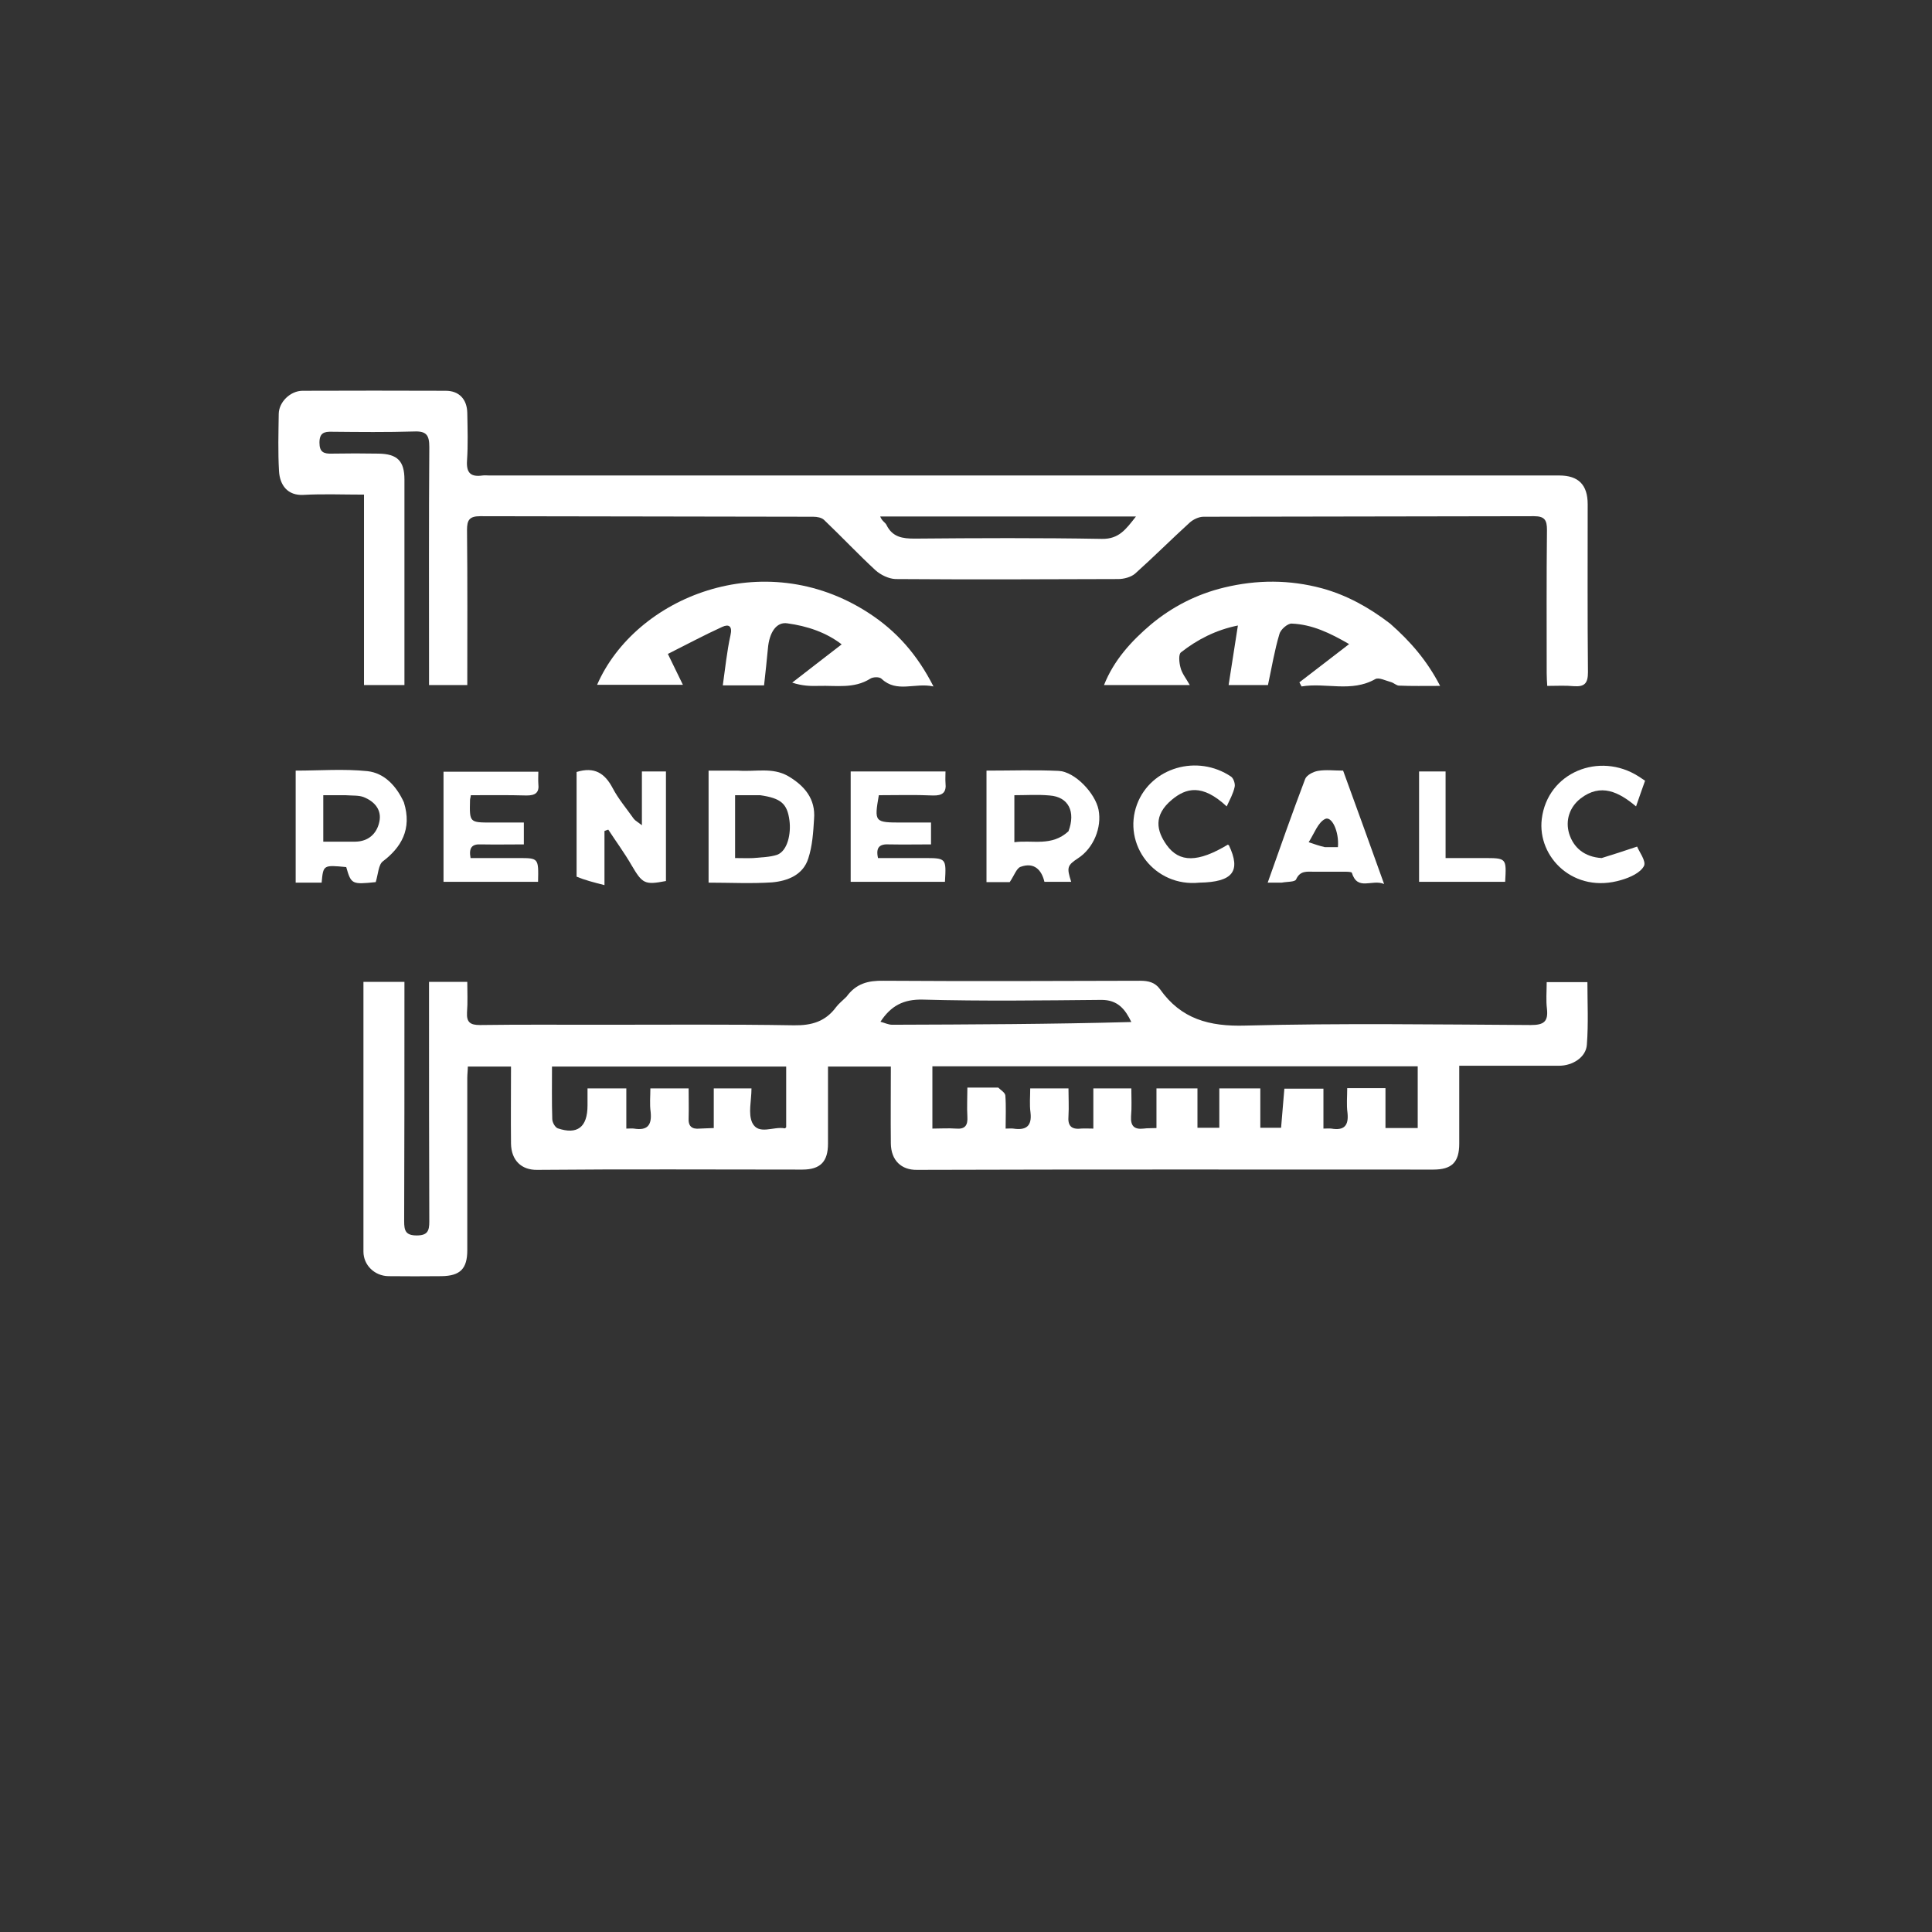 <svg version="1.2" xmlns="http://www.w3.org/2000/svg" viewBox="0 0 707 707" width="707" height="707">
	<rect x="0" y="0" width="707" height="707" fill="#333333" stroke="none"/>
	<title>image (1)_adobe_express-svg</title>
	<style>
		.s0 { fill: #ffffff } 
	</style>
	<path id="Layer" fill-rule="evenodd" class="s0" d="m309.8 364.7c3.5-4.8 7.9-5.9 13.5-5.8 31.3 0.2 62.6 0.1 93.9 0 3.1 0 5.5 0.6 7.3 3.1 7.7 10.9 18 13.7 31.3 13.3 34.8-0.9 69.6-0.4 104.4-0.2 4.7 0 6.4-1.2 5.9-5.9-0.4-3.1-0.1-6.3-0.1-9.8 4.8 0 9.5 0 14.9 0 0 7.4 0.4 15.2-0.2 22.9-0.3 4.6-5.2 7.7-10.2 7.7-12 0-24 0-36.5 0 0 9.7 0 19.1 0 28.5 0 6.8-2.7 9.5-9.5 9.5-63 0-126-0.1-188.9 0.1-5.8 0.1-9.5-3.5-9.6-9.6-0.1-9.3 0-18.6 0-28.2-7.6 0-15 0-23 0 0 9.3 0 18.8 0 28.2 0 6.6-2.8 9.5-9.4 9.5-32.4 0-64.7-0.2-97 0.1-5.8 0.1-9.5-3.5-9.6-9.6-0.1-9.3 0-18.6 0-28.2-5.3 0-10.3 0-15.8 0 0 1.3-0.2 2.8-0.2 4.2q0 31.5 0 63c0 6.8-2.6 9.4-9.4 9.5q-9.8 0.1-19.5 0c-5-0.1-9.1-4-9.1-9 0-32.8 0-65.6 0-98.7 4.9 0 9.7 0 15 0 0 1.6 0 3.4 0 5.2 0 27.5 0 54.9-0.1 82.4 0 3.4 0.5 5.2 4.6 5.2 4 0 4.6-1.7 4.6-5.1-0.1-25.8-0.1-51.7-0.1-77.5 0-3.3 0-6.6 0-10.2 4.6 0 9 0 14 0 0 3.7 0.2 7.5-0.1 11.2-0.2 3.6 1.2 4.6 4.7 4.6 14.6-0.2 29.3-0.1 44-0.1 23.6 0 47.3-0.2 70.9 0.2 6.6 0.1 11.6-1.4 15.5-6.7 1-1.3 2.3-2.3 3.8-3.8zm55.5 33.3c0.9 0.9 2.5 1.8 2.6 2.9 0.3 3.9 0.1 7.9 0.1 12.1 1.2 0 2.1-0.1 2.8 0 4.6 0.7 6.9-0.8 6.3-5.9-0.4-2.9-0.1-5.9-0.1-8.8 4.9 0 9.3 0 14 0 0 3.5 0.2 6.8 0 10.1-0.3 3.4 0.9 5 4.5 4.6 1.4-0.1 2.8 0 4.6 0 0-5.3 0-10 0-14.7 4.9 0 9.3 0 13.9 0 0 3.6 0.2 6.9-0.1 10.2-0.2 3.5 1.1 4.9 4.6 4.5 1.4-0.2 2.9-0.1 4.7-0.2 0-5.1 0-9.9 0-14.5 5.1 0 9.9 0 15 0 0 5 0 9.8 0 14.4 2.8 0 5.2 0 8 0 0-5 0-9.8 0-14.4 5.2 0 9.9 0 15 0 0 5.1 0 9.8 0 14.4 2.8 0 5.2 0 7.6 0 0.4-5 0.8-9.8 1.2-14.3 4.5 0 9.2 0 14.3 0 0 5.1 0 9.8 0 14.6 1.3 0 2.1-0.1 2.9 0 4.7 0.8 6.4-1.1 5.9-5.8-0.4-2.9-0.1-5.9-0.1-9 4.8 0 9.2 0 14 0 0 5 0 9.7 0 14.6 4.2 0 7.9 0 11.8 0 0-7.6 0-15 0-22.6-59.3 0-118.4 0-177.6 0 0 7.6 0 15 0 22.8 3 0 5.8-0.2 8.6 0 3.4 0.3 4.4-1.2 4.2-4.4-0.2-3.4 0-6.9 0-10.6 3.8 0 7.1 0 11.3 0zm-150.3 6.5c0-2.1 0-4.2 0-6.2 5 0 9.4 0 14.2 0 0 5 0 9.8 0 14.7 1.2 0 2-0.1 2.8 0 4.9 0.8 6.6-1.2 6.1-6.1-0.4-2.8-0.1-5.8-0.1-8.6 5 0 9.4 0 14 0 0 3.8 0.1 7.3 0 10.7-0.2 3.1 1.1 4.3 4.1 4 1.6-0.1 3.1-0.1 5.1-0.2 0-5.2 0-9.9 0-14.5 4.8 0 9.2 0 13.8 0 0 4.5-1.3 9.2 0.3 12.6 2.3 4.6 7.8 1.2 11.8 2 0.2 0.1 0.5-0.3 0.6-0.4q0-11.3 0-22.2c-28.7 0-57.1 0-85.7 0 0 6.6-0.1 12.9 0.1 19.2 0 1.2 1 3 2 3.4 7.1 2.4 10.9-0.3 10.9-8.4zm199-30.5c-2.2-4.6-4.9-8.1-10.9-8.1-21.8 0.2-43.5 0.5-65.3-0.1-7.2-0.2-11.8 2.3-15.6 8.1 1.5 0.4 2.9 1.1 4.3 1.1 29-0.1 58.1-0.2 87.5-1z"/>
	<path id="Layer" fill-rule="evenodd" class="s0" d="m148 216c0 11.8 0 23.1 0 34.7-5 0-9.7 0-14.8 0 0-23 0-46.1 0-69.7-7.7 0-15-0.3-22.2 0.1-5.7 0.3-8.6-3.5-8.9-8.7-0.4-7-0.2-14-0.1-21 0.1-4.3 4.2-8.3 8.6-8.4q26.3-0.1 52.5 0c4.9 0 7.8 3.1 7.9 8.1 0.1 5.8 0.3 11.7-0.1 17.5-0.3 4.6 1.5 6 5.7 5.4 0.8-0.1 1.7 0 2.5 0q195.8 0 391.5 0c7 0 10.4 3.4 10.4 10.5 0 20.5-0.1 41 0.1 61.5 0 4-1.2 5.4-5.2 5.1-3.1-0.3-6.2-0.1-9.7-0.1-0.1-1.7-0.2-3.1-0.2-4.6 0-17.5-0.1-35 0.1-52.5 0-3.5-0.8-5-4.7-5-40.3 0.1-80.7 0.1-121 0.2-1.7 0-3.8 1-5.1 2.2-6.7 6.1-13.1 12.5-19.9 18.6-1.5 1.3-4.1 2-6.2 2-27.2 0.1-54.4 0.2-81.5 0-2.5-0.1-5.4-1.5-7.3-3.2-6.4-5.9-12.4-12.3-18.8-18.4-0.9-0.9-2.6-1.2-4-1.2-40.6-0.1-81.3-0.1-121.9-0.2-3.9 0-4.8 1.4-4.8 5 0.2 18.8 0.1 37.6 0.1 56.8-4.5 0-8.9 0-14 0 0-1.6 0-3.4 0-5.1 0-27.3-0.1-54.7 0.1-82 0-4.3-1-5.9-5.6-5.7-9.9 0.3-20 0.2-29.9 0.1-3-0.1-4.7 0.4-4.7 4 0 3.5 1.6 4.1 4.6 4 5.7-0.1 11.4-0.1 17 0 6.9 0.1 9.5 2.7 9.5 9.5 0 13.3 0 26.7 0 40.5zm216.5-27q-21.2 0-42.4 0c0.7 1.8 1.9 2.2 2.3 3.1 2.2 4.5 5.9 5 10.3 5 22.9-0.2 45.7-0.3 68.5 0.1 6.3 0.1 8.8-3.5 12.5-8.2-17.4 0-33.8 0-51.2 0z"/>
	<path id="Layer" class="s0" d="m317.7 224.2c10.4 6.7 18 15.4 23.9 27-6.8-1.5-13.4 2.5-19-2.8-0.8-0.8-3.2-0.7-4.2 0-5.9 3.7-12.4 2.4-18.7 2.6-3.1 0.1-6.2 0-9.8-1.2 5.9-4.6 11.9-9.2 18.1-14-5.7-4.4-12.6-6.7-19.9-7.7-3.9-0.6-6.6 3.2-7.1 9.3-0.4 4.4-0.9 8.8-1.4 13.4-4.6 0-9.4 0-15.1 0 0.9-6.3 1.5-12.4 2.8-18.3 0.8-3.4-0.6-4.2-3-3.1-6.6 3-13.1 6.5-19.9 9.9 2.2 4.5 3.8 7.8 5.5 11.3q-15.7 0-31.4 0c14-32.1 60.8-51.2 99.2-26.4z"/>
	<path id="Layer" class="s0" d="m508.7 228.2c7.4 6.5 13.5 13.5 18.3 22.8-5.8 0-10.4 0.1-15-0.1-1 0-1.9-1-3-1.3-1.9-0.5-4.4-1.8-5.7-1.1-8.8 5-18.1 1.2-27 2.7q-0.4-0.8-0.8-1.5c5.9-4.5 11.8-9.1 18.2-14-6.9-4-13.5-7.2-21-7.5-1.5-0.1-4.1 2.2-4.5 3.8-1.8 6-2.8 12.2-4.2 18.7-4 0-8.7 0-14.4 0 1.1-7.2 2.2-14.2 3.4-21.8-8 1.6-14.8 5.1-20.8 9.8-1 0.7-0.7 3.8-0.2 5.6 0.5 2.1 2 3.9 3.4 6.4-10.7 0-20.9 0-31.4 0 3.6-9.1 10-16.1 17.2-22.2 7.8-6.5 16.8-11.1 26.8-13.5 12-2.9 23.9-2.9 35.8 0.3 9.1 2.5 17.2 7 24.9 12.9z"/>
	<path id="Layer" fill-rule="evenodd" class="s0" d="m147.8 293.6c3.1 9.9-1.1 16.6-7.7 21.6-1.6 1.2-1.7 4.6-2.6 7.6-8.7 0.9-9 0.8-10.8-5.5-8.4-0.8-8.4-0.8-9 5.7q-2.4 0-4.9 0c-1.4 0-2.9 0-4.6 0 0-13.7 0-27.1 0-41 8.8 0 17.6-0.7 26.3 0.2 6.1 0.7 10.5 5.3 13.3 11.4zm-21.4-2.6c-2.8 0-5.5 0-8.1 0 0 6.1 0 11.5 0 17 4.2 0 8 0 11.8 0 4.8-0.1 7.8-3 8.7-7.2 1-4.4-1.7-7.5-5.7-9.1-1.8-0.7-3.9-0.5-6.7-0.7z"/>
	<path id="Layer" fill-rule="evenodd" class="s0" d="m361 295c0-4.5 0-8.4 0-13 8.9 0 17.7-0.3 26.4 0.1 6 0.3 13.4 8.2 14.6 14.2 1.3 6.6-1.9 14.1-7.4 17.7-4.1 2.7-4.3 3.4-2.6 8.7-3.2 0-6.2 0-9.8 0-1-4.3-3.7-7.3-8.7-5.5-1.5 0.5-2.3 3.1-4 5.6-1.8 0-4.9 0-8.5 0 0-9.1 0-18.2 0-27.8zm30 9.2c2.7-7.2 0-12.6-6.9-13.1-4.3-0.4-8.5-0.1-12.9-0.1 0 5.8 0 11.2 0 17.2 6.7-0.9 13.6 1.7 19.8-4z"/>
	<path id="Layer" fill-rule="evenodd" class="s0" d="m270 282c6.5 0.5 12.6-1.3 18.4 2 6.1 3.6 10.1 8.4 9.5 15.7-0.3 4.9-0.6 9.8-2.1 14.4-1.9 6.1-7.6 8.3-13.3 8.8-7.6 0.5-15.3 0.1-23.2 0.1 0-13.6 0-27 0-41 3.3 0 6.8 0 10.7 0zm8.2 9c-2.9 0-5.9 0-9.2 0 0 6.5 0 12.6 0 18.8 0 1.2 0 2.5 0 4.2 2.5 0 4.6 0.1 6.7 0 2.9-0.3 6-0.3 8.7-1.2 3.9-1.5 5.1-7.9 4.5-12.5-0.8-6.3-3.2-8.2-10.7-9.3z"/>
	<path id="Layer" class="s0" d="m211 320.8c0-13.1 0-25.7 0-38.3 6.5-2 10.3 0.4 13.2 5.9 2.1 4 5.1 7.5 7.7 11.2 0.5 0.7 1.5 1.2 3 2.4 0-7.2 0-13.3 0-19.7 3 0 5.8 0 8.8 0 0 13.3 0 26.7 0 40.1-7.8 1.5-8.6 1-12.6-5.8-2.6-4.5-5.7-8.7-8.5-13q-0.7 0.2-1.4 0.5c0 6.2 0 12.3 0 19.8-3.9-1-7.1-1.8-10.2-3.1z"/>
	<path id="Layer" class="s0" d="m189.8 314c7.3 0 7.3 0 7.1 8.7-11.4 0-22.8 0-34.6 0 0-13.2 0-26.6 0-40.3 11.3 0 22.8 0 34.7 0 0 1.5-0.1 2.9 0 4.4 0.4 3.3-1.1 4.3-4.3 4.3-6.8-0.2-13.6-0.1-20.4-0.1-0.1 0.9-0.3 1.3-0.3 1.8-0.2 8.2-0.2 8.2 7.9 8.2 3.8 0 7.7 0 11.8 0 0 2.6 0 5 0 8-5.1 0-10.3 0.1-15.6 0-3.4-0.2-4.6 1.2-3.9 5 5.6 0 11.4 0 17.6 0z"/>
	<path id="Layer" class="s0" d="m330.1 301c3.8 0 7.1 0 10.6 0 0 2.7 0 5.1 0 8-5 0-10.1 0.1-15.2 0-3.5-0.2-5.1 0.9-4.2 5 5.5 0 11.1 0 16.7 0 8.3 0 8.3 0 7.8 8.7-11.4 0-22.8 0-34.5 0 0-13.3 0-26.7 0-40.4 11.3 0 22.7 0 34.7 0 0 1.4-0.1 2.8 0 4.2 0.4 3.5-1.1 4.7-4.6 4.6-6.6-0.3-13.2-0.1-19.8-0.1-1.7 9.9-1.6 10 8.5 10z"/>
	<path id="Layer" fill-rule="evenodd" class="s0" d="m469 323c-1.9 0-3.4 0-5.1 0 4.6-13 9-25.5 13.7-37.9 0.5-1.4 2.9-2.7 4.7-3 2.9-0.5 5.9-0.1 9.2-0.1 4.9 13.5 9.8 26.9 15 41.5-4.4-1.9-9.7 2.7-11.8-4.1-0.1-0.4-1.8-0.4-2.8-0.4-3.7 0-7.3 0-11 0-2.6 0-5.1-0.5-6.6 2.8-0.4 1-3.2 0.8-5.3 1.2zm15.8-13q2.4 0 4.8 0c0.5-5.8-2.3-11.5-4.7-10.3-2.6 1.3-3.9 5.2-6 8.5 2.4 0.8 3.7 1.3 5.9 1.8z"/>
	<path id="Layer" class="s0" d="m586.1 314c4.3-1.3 8.2-2.6 13-4.2 0.6 1.7 3.4 5.3 2.5 7.1-1.3 2.5-5.1 4.2-8.2 5.1-17.4 5.3-30.9-8.3-29.2-22.3 2.1-17.1 21.1-24.7 35.4-15.6 0.8 0.5 1.5 1 2.4 1.6-1.1 3-2.1 6-3.3 9.4-6.3-5.3-12.9-8.6-20.3-2.9-4.1 3.2-5.6 8.1-4.2 12.8 1.6 5.2 5.6 8.6 11.9 9z"/>
	<path id="Layer" class="s0" d="m438.9 323c-16.4 1.7-28.3-14-22.8-28.7 5.1-13.5 22.1-18.4 34.4-10.1 0.9 0.6 1.6 2.7 1.3 3.8-0.5 2.4-1.8 4.7-2.9 7.1-9-8.4-14.9-6.7-20-2.5-7 5.8-5.6 11.5-2 16.6 4.7 6.6 11.6 6.4 22.4-0.1 0.1 0.1 0.3 0.1 0.4 0.2 4.5 9.5 1.5 13.5-10.8 13.7z"/>
	<path id="Layer" class="s0" d="m529 298c0 5.5 0 10.4 0 16 4.8 0 9.4 0 14 0 8.3 0 8.3 0 7.8 8.7-10.4 0-20.8 0-31.5 0 0-13.3 0-26.7 0-40.4 3 0 6.1 0 9.7 0 0 5 0 10.1 0 15.7z"/>
</svg>